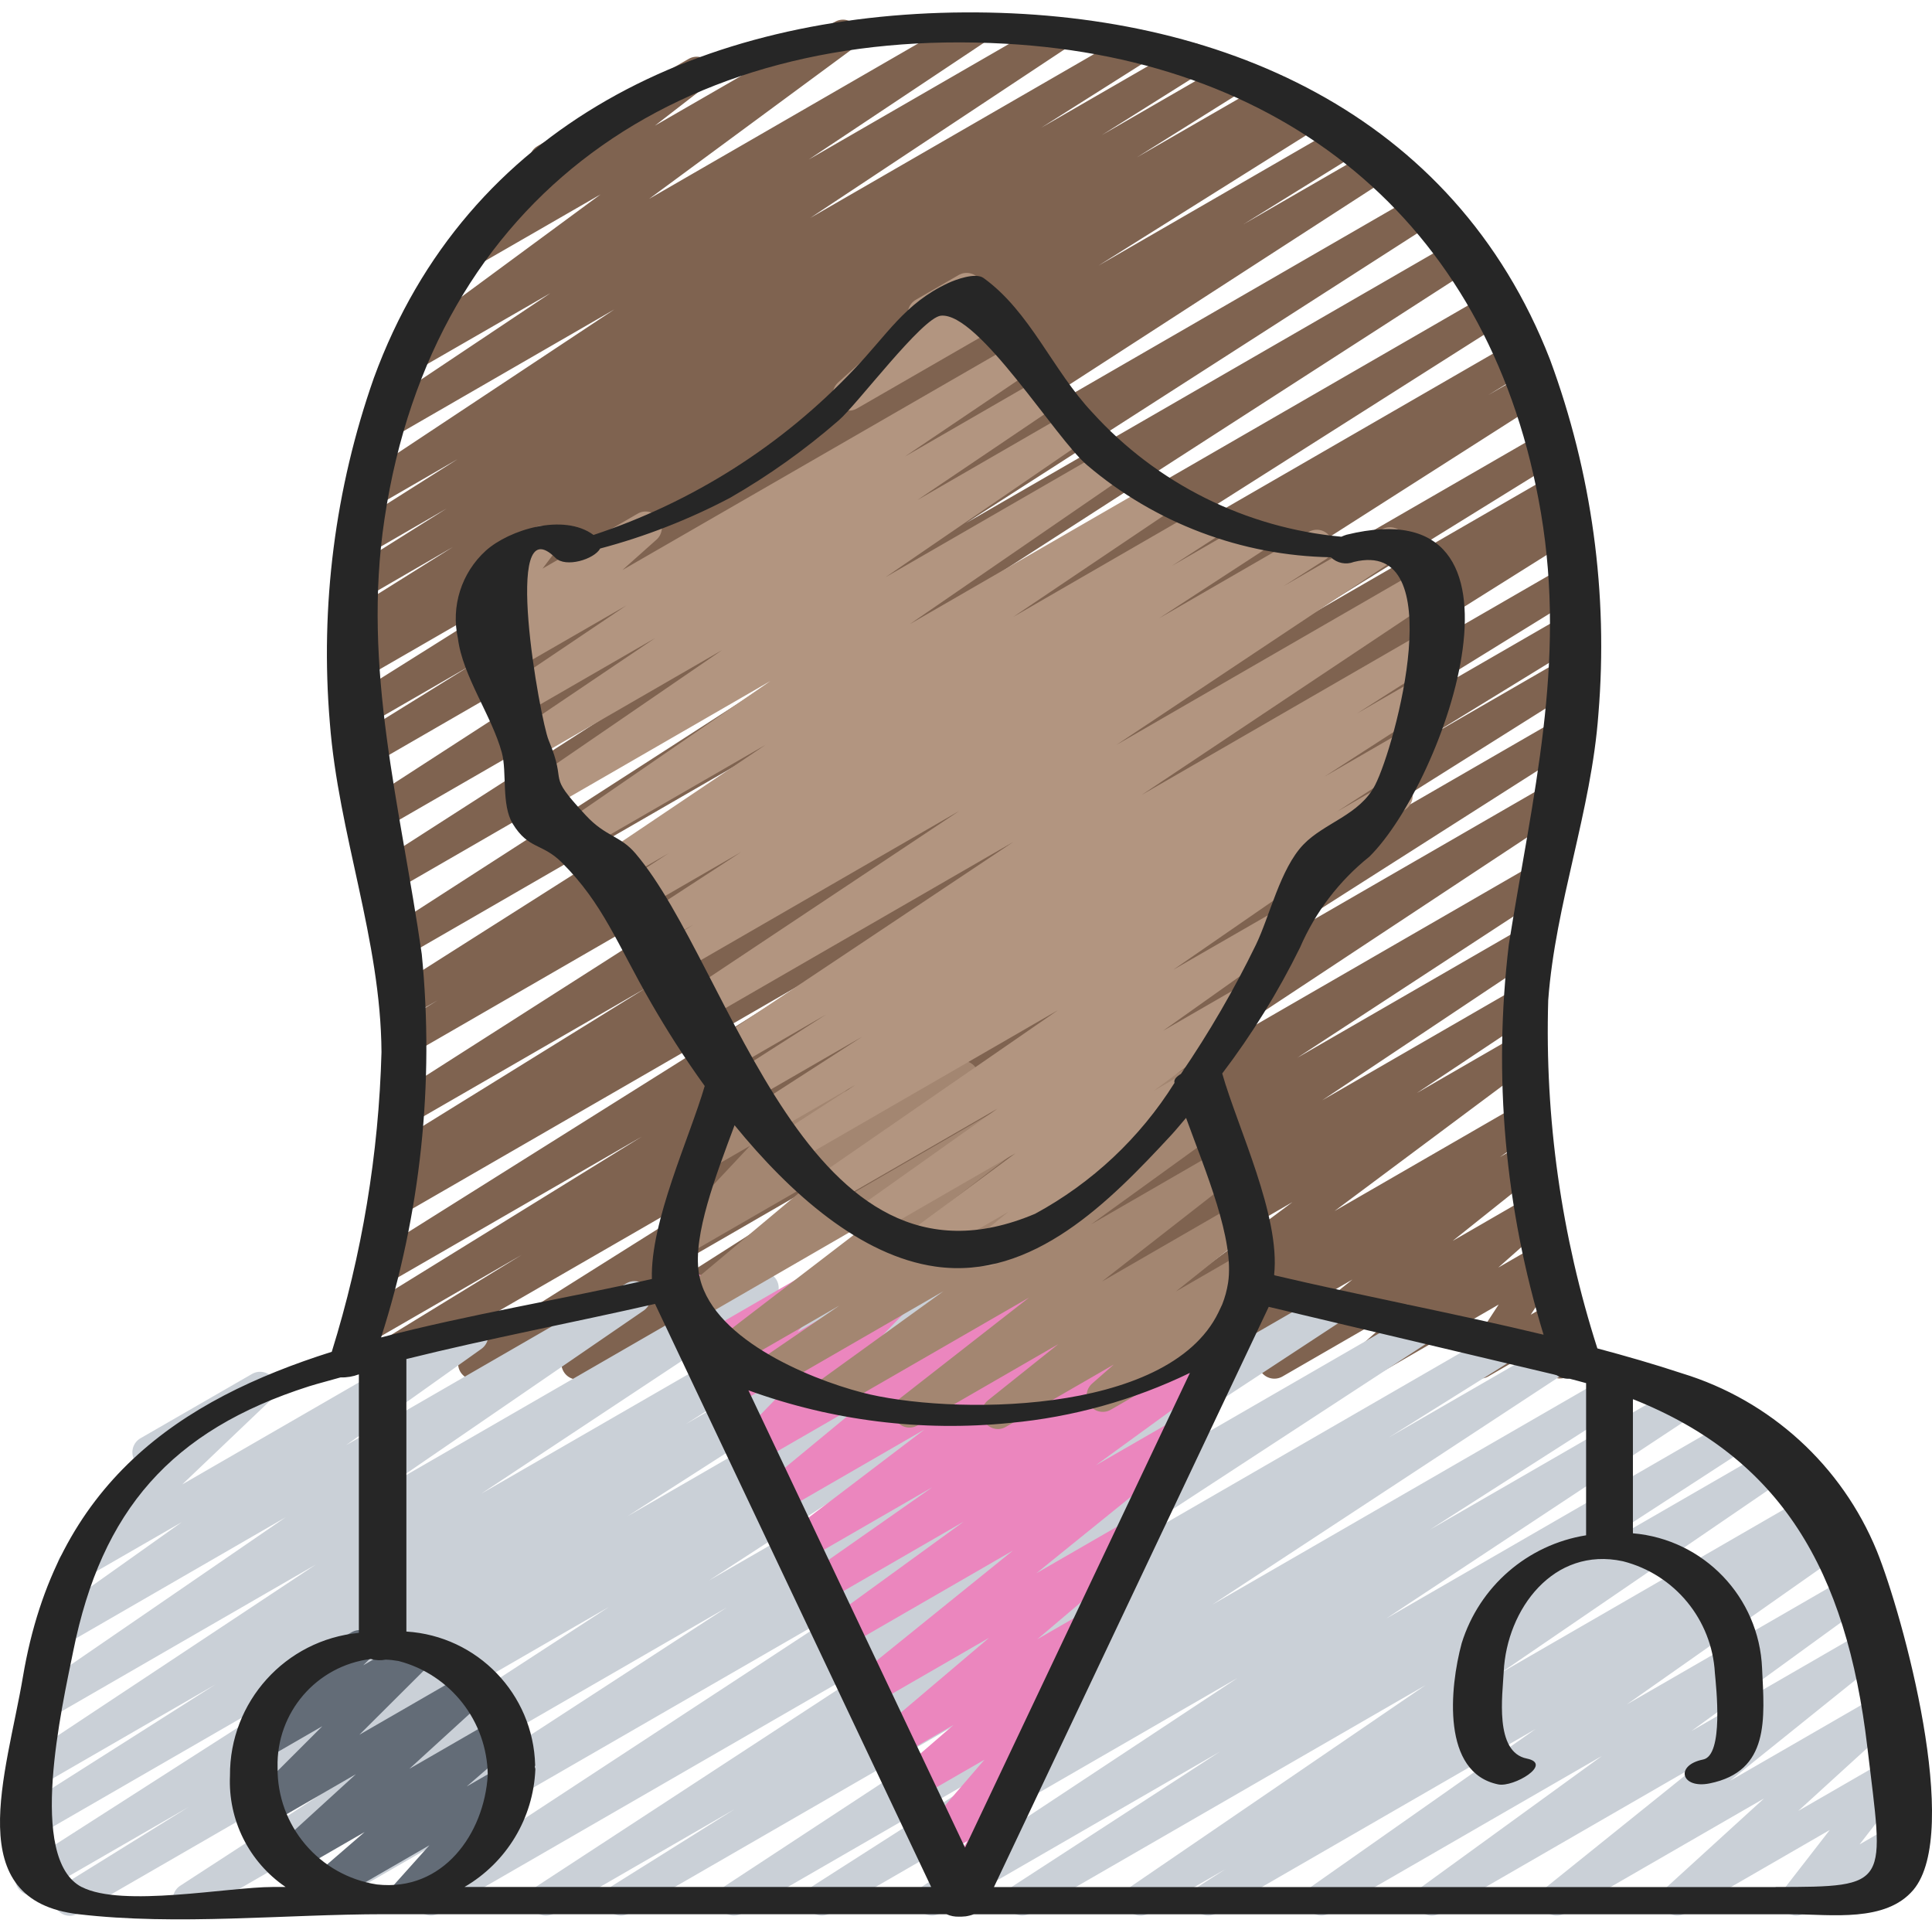 <!-- icon666.com - MILLIONS OF FREE VECTOR ICONS --><svg viewBox="0 -3 510.547 510" xmlns="http://www.w3.org/2000/svg"><path d="m99.242 361.504c-1.914.004-3.602-1.266-4.121-3.109-.523-1.844.25-3.805 1.887-4.805l40.832-25.02-40.109 23.168c-2.023 1.207-4.641.547-5.848-1.48-1.207-2.023-.543-4.641 1.48-5.848l76.254-47.105-68.336 39.449c-2.016 1.164-4.59.496-5.789-1.496-1.199-1.996-.578-4.582 1.395-5.816l120.32-75.562-112.332 64.855c-2 1.043-4.465.348-5.629-1.582-1.164-1.934-.625-4.438 1.234-5.715l6.102-3.711c-2.047.961-4.488.164-5.566-1.824-1.082-1.984-.426-4.469 1.496-5.66l68.043-42.121-62.25 35.934c-2.016 1.227-4.641.586-5.867-1.43s-.586-4.641 1.43-5.867l137.582-87.859-132.395 76.441c-1.309.781-2.938.801-4.266.055-1.332-.746-2.164-2.145-2.184-3.668-.016-1.527.777-2.945 2.09-3.723l10.992-6.727-6.828 3.953c-2.004 1.102-4.523.426-5.707-1.531-1.184-1.961-.613-4.504 1.297-5.766l116.957-74.242-114.5 66.109c-1.996 1.082-4.492.414-5.676-1.523-1.188-1.938-.645-4.465 1.23-5.746l136.684-88.109-135.934 78.508c-1.301.793-2.93.836-4.27.105-1.336-.73-2.184-2.121-2.223-3.645-.035-1.523.742-2.953 2.047-3.746l124.703-80.07-123.637 71.312c-2.004 1.141-4.551.484-5.754-1.484-1.199-1.965-.621-4.531 1.309-5.793l126.914-82.141-125.285 72.336c-2.008 1.07-4.504.379-5.672-1.574-1.168-1.949-.598-4.477 1.293-5.738l31.574-19.578-27.988 16.156c-2.012 1.125-4.551.453-5.742-1.52-1.188-1.973-.598-4.535 1.336-5.785l59.051-37.086-55.574 32.074c-2.027 1.207-4.645.547-5.852-1.48-1.207-2.023-.543-4.641 1.48-5.848l3.711-2.289c-2.055.684-4.293-.285-5.207-2.246-.914-1.961-.215-4.293 1.625-5.434l28.613-17.918-23.707 13.738c-2.008 1.086-4.512.402-5.688-1.551-1.176-1.957-.605-4.492 1.293-5.754l26.453-16.605-20.641 11.945c-2.008 1.102-4.523.43-5.707-1.531-1.188-1.957-.613-4.5 1.293-5.766l27.988-17.715-21.91 12.656c-2.004 1.242-4.637.625-5.879-1.379-1.238-2.004-.621-4.633 1.379-5.875l67.816-44.953-58.883 33.996c-1.992 1.133-4.523.492-5.734-1.457-1.207-1.949-.66-4.504 1.238-5.785l46.473-31.047-35.84 20.645c-1.957 1.121-4.453.523-5.688-1.367-1.238-1.887-.789-4.414 1.02-5.762l53.762-39.609-35.535 20.48c-1.941 1.133-4.43.559-5.688-1.305-1.254-1.867-.844-4.387.938-5.762l23.977-18.594c-1.453-.66-2.418-2.078-2.496-3.676-.082-1.594.738-3.102 2.121-3.902l39.945-23.039c1.941-1.133 4.434-.562 5.688 1.305 1.254 1.867.848 4.387-.934 5.762l-13.656 10.57 47.59-27.441c1.961-1.125 4.453-.523 5.691 1.363s.789 4.414-1.023 5.762l-53.758 39.637 84.035-48.527c1.996-1.188 4.578-.559 5.805 1.414 1.227 1.973.648 4.562-1.297 5.828l-46.391 30.91 63.781-36.805c1.996-1.16 4.551-.52 5.766 1.445 1.215 1.961.648 4.535-1.277 5.809l-67.867 44.984 84.645-48.859c2.008-1.148 4.566-.488 5.766 1.492 1.199 1.98.602 4.555-1.348 5.805l-28.023 17.723 37.906-21.871c2.004-1.086 4.512-.402 5.688 1.551 1.176 1.957.605 4.488-1.293 5.754l-26.285 16.512 33.625-19.406c2-1.055 4.48-.363 5.648 1.578 1.164 1.941.609 4.457-1.266 5.727l-28.754 17.988 35.898-20.684c2.016-1.137 4.57-.457 5.754 1.527 1.188 1.984.578 4.555-1.375 5.793l-1.188.727 5.309-3.055c2.008-1.125 4.551-.453 5.738 1.52s.598 4.531-1.336 5.785l-58.941 36.992 65.402-37.762c2.02-1.211 4.641-.555 5.852 1.469 1.211 2.023.555 4.641-1.469 5.855l-31.527 19.547 34.984-20.188c2.004-1.141 4.551-.484 5.754 1.484 1.199 1.965.621 4.531-1.309 5.793l-126.906 82.117 134.477-77.652c1.301-.797 2.93-.836 4.266-.105 1.34.73 2.188 2.121 2.223 3.645.039 1.523-.742 2.953-2.043 3.746l-124.758 80.113 130.117-75.094c1.996-1.086 4.492-.414 5.676 1.523 1.184 1.938.645 4.465-1.23 5.746l-136.68 88.105 140.547-81.125c2-1.086 4.5-.406 5.68 1.539 1.18 1.945.625 4.473-1.262 5.746l-116.949 74.234 118.539-68.438c2.016-1.117 4.551-.43 5.73 1.551 1.176 1.98.57 4.539-1.371 5.777l-10.762 6.59 9.637-5.566c2.012-1.223 4.641-.582 5.863 1.43 1.227 2.016.586 4.645-1.426 5.867l-137.703 87.902 137.785-79.574c2.016-1.133 4.57-.457 5.758 1.527 1.188 1.988.574 4.559-1.379 5.797l-68.012 42.094 66.348-38.297c2.023-1.152 4.594-.473 5.781 1.531 1.188 2 .551 4.586-1.43 5.805l-5.332 3.246 2.32-1.332c2.02-1.215 4.641-.566 5.859 1.453 1.215 2.02.562 4.645-1.457 5.859l-120.406 75.621 117.926-68.078c2.023-1.207 4.641-.543 5.848 1.48 1.207 2.023.543 4.645-1.48 5.852l-76.312 47.137 72.531-41.863c2.023-1.172 4.609-.496 5.805 1.508 1.195 2.008.555 4.602-1.434 5.82l-40.797 25.027 36.52-21.086c2.012-1.125 4.551-.453 5.742 1.52 1.188 1.973.598 4.535-1.336 5.785l-100.695 63.352 95.094-54.902c2.008-1.121 4.539-.453 5.73 1.508 1.191 1.965.617 4.516-1.301 5.781l-98.133 62.531 91.742-52.957c1.988-1.07 4.465-.41 5.652 1.512 1.188 1.918.672 4.434-1.172 5.73l-109.227 72.184 100.164-57.82c1.996-1.098 4.5-.438 5.691 1.504 1.195 1.938.652 4.473-1.23 5.758l-67.992 44.449 59.734-34.48c1.996-1.188 4.574-.559 5.801 1.414 1.227 1.973.652 4.562-1.297 5.828l-57.648 38.469 51.121-29.508c1.984-1.059 4.449-.395 5.637 1.516 1.184 1.91.684 4.414-1.148 5.719l-30.566 20.328 25.855-14.926c1.953-1.102 4.426-.504 5.66 1.367 1.234 1.875.809 4.383-.973 5.742l-52.312 39.016 48.691-28.109c1.977-1.105 4.473-.473 5.684 1.438 1.215 1.91.723 4.438-1.117 5.754l-9.574 6.664 6.066-3.496c1.934-1.102 4.391-.535 5.641 1.305 1.254 1.84.883 4.332-.852 5.727l-23.332 18.609 20.984-12.125c1.898-1.082 4.309-.559 5.582 1.219 1.273 1.773 1 4.227-.633 5.676l-13.883 12.281 11.34-6.547c1.711-.988 3.875-.672 5.23.762 1.359 1.434 1.559 3.609.48 5.262l-8.469 12.973 6.207-3.574c1.336-.809 3.012-.809 4.352 0 1.332.812 2.113 2.289 2.039 3.848l-.301 6.051c1.727.375 3.039 1.77 3.312 3.516.27 1.742-.562 3.473-2.09 4.352l-3.652 2.098c-1.352.773-3.016.75-4.348-.059-1.328-.812-2.109-2.285-2.035-3.84l.203-4.695-14.914 8.613c-1.711.988-3.875.672-5.234-.762-1.355-1.434-1.555-3.609-.477-5.266l8.465-12.969-32.945 19.027c-1.898 1.102-4.324.582-5.605-1.199s-1-4.246.648-5.695l13.891-12.246-33.188 19.16c-1.93 1.074-4.359.5-5.605-1.324-1.242-1.824-.887-4.297.82-5.699l23.348-18.629-44.496 25.676c-1.969 1.07-4.43.43-5.633-1.461-1.203-1.895-.734-4.391 1.07-5.723l9.523-6.641-23.938 13.809c-1.953 1.102-4.426.504-5.66-1.367-1.234-1.875-.809-4.383.977-5.742l52.301-39.004-79.934 46.148c-1.984 1.082-4.473.43-5.668-1.492-1.195-1.926-.68-4.445 1.172-5.746l30.652-20.387-47.883 27.641c-1.988 1.113-4.5.469-5.707-1.465-1.203-1.938-.676-4.477 1.203-5.77l57.602-38.445-79.191 45.715c-1.996 1.098-4.5.438-5.691-1.504-1.195-1.941-.652-4.477 1.23-5.758l67.949-44.434-89.59 51.719c-1.996 1.117-4.516.465-5.715-1.48-1.199-1.945-.656-4.488 1.234-5.773l109.293-72.199-137.668 79.488c-2.016 1.223-4.637.582-5.863-1.434-1.223-2.016-.578-4.641 1.434-5.863l98.137-62.547-121.012 69.895c-1.305.789-2.934.82-4.266.086-1.336-.738-2.176-2.129-2.207-3.652-.031-1.523.754-2.949 2.059-3.738l100.695-63.352-122.438 70.656c-.648.379-1.383.574-2.133.574zm0 0" fill="#7f6350"></path><path d="m18.465 503.191c-1.906-.004-3.578-1.27-4.102-3.102-.52-1.832.238-3.789 1.859-4.793l33.652-20.875-39.492 22.777c-2.004 1.121-4.535.453-5.727-1.508-1.191-1.961-.617-4.516 1.301-5.781l88.539-56.738-84.094 48.547c-2.012 1.148-4.566.488-5.766-1.492-1.199-1.98-.602-4.555 1.344-5.805l50.926-32.34-45.645 26.367c-1.992 1.133-4.523.492-5.734-1.457-1.207-1.949-.66-4.504 1.238-5.785l76.73-50.844-69.973 40.391c-1.98 1.133-4.508.504-5.727-1.43-1.219-1.934-.699-4.48 1.18-5.781l66.5-45.645-58.617 33.859c-1.973 1.137-4.492.523-5.723-1.395s-.734-4.465 1.125-5.781l35.781-25.406-26.387 15.199c-1.871 1.145-4.309.684-5.629-1.066-1.324-1.754-1.105-4.223.508-5.711l23.852-22.773c-2.07.57-4.242-.484-5.07-2.465s-.055-4.27 1.805-5.344l29.379-16.938c1.871-1.148 4.309-.684 5.629 1.066 1.324 1.75 1.105 4.219-.508 5.707l-23.449 22.352 74.441-42.984c1.977-1.137 4.496-.523 5.727 1.395 1.227 1.918.734 4.465-1.125 5.781l-35.773 25.457 74.113-42.789c1.984-1.133 4.508-.504 5.727 1.43 1.219 1.934.699 4.48-1.18 5.781l-66.465 45.605 95.754-55.254c1.992-1.148 4.535-.512 5.75 1.441 1.215 1.957.656 4.527-1.262 5.801l-76.691 50.781 100.566-58.023c2-1.059 4.473-.371 5.645 1.562 1.168 1.934.629 4.441-1.234 5.723l-50.926 32.352 68.66-39.637c2-1.102 4.512-.434 5.699 1.516s.633 4.488-1.262 5.762l-88.523 56.723 110.871-64c2.012-1.109 4.539-.426 5.719 1.543 1.18 1.969.59 4.516-1.332 5.77l-33.801 20.984 49.023-28.297c1.992-1.07 4.473-.398 5.656 1.527 1.18 1.926.656 4.441-1.199 5.734l-113.426 73.727 140.34-80.988c1.992-1.07 4.473-.398 5.652 1.527 1.184 1.926.656 4.441-1.199 5.734l-113.281 73.598 131.5-75.895c1.992-1.082 4.48-.422 5.672 1.508 1.188 1.93.66 4.453-1.199 5.746l-113.785 74.699 132.453-76.473c2.004-1.168 4.57-.52 5.781 1.453 1.215 1.977.629 4.559-1.316 5.816l-101.891 66.559 119.023-68.719c2.012-1.125 4.551-.453 5.742 1.52 1.188 1.973.598 4.535-1.336 5.785l-32.43 20.293 42.047-24.27c1.996-1.137 4.535-.484 5.738 1.473 1.207 1.957.645 4.516-1.27 5.789l-93.242 61.234 109.984-63.488c2.012-1.176 4.59-.523 5.801 1.465s.605 4.578-1.363 5.824l-56.934 36.402 67.262-38.824c1.984-1.07 4.465-.41 5.648 1.512 1.188 1.918.676 4.43-1.172 5.73l-83.199 55 93.664-54.078c1.992-1.098 4.5-.438 5.691 1.504 1.191 1.941.652 4.477-1.23 5.758l-54.707 35.508 59.887-34.57c1.984-1.133 4.508-.504 5.727 1.43 1.219 1.934.699 4.48-1.176 5.781l-77.715 53.121 83.234-48.059c2.008-1.18 4.59-.527 5.801 1.461 1.211 1.988.605 4.582-1.363 5.824l-7.031 4.5 7.406-4.27c1.977-1.117 4.48-.496 5.703 1.418 1.219 1.914.727 4.449-1.121 5.77l-59.195 41.598 59.852-34.551c1.965-1.117 4.457-.508 5.688 1.383 1.23 1.895.773 4.418-1.043 5.762l-47.488 34.48 46.242-26.699c1.93-1.109 4.387-.551 5.645 1.285 1.262 1.832.898 4.328-.832 5.73l-40.809 32.809 38.871-22.434c1.879-1.047 4.246-.531 5.516 1.203 1.273 1.734 1.055 4.145-.508 5.625l-25.848 23.559 22.957-13.25c1.766-1.016 4-.641 5.34.891 1.34 1.535 1.406 3.801.164 5.414l-12.262 15.797 7.898-4.559c1.324-.84 3-.891 4.371-.125 1.367.762 2.207 2.215 2.188 3.785-.023 1.566-.902 2.996-2.289 3.723l-26.789 15.434c-1.762 1.008-3.992.629-5.328-.902-1.332-1.531-1.402-3.793-.164-5.402l12.242-15.77-38.227 22.074c-1.879 1.051-4.246.535-5.52-1.203-1.273-1.734-1.055-4.145.508-5.621l25.859-23.57-52.688 30.395c-1.926 1.094-4.367.527-5.621-1.301-1.25-1.828-.895-4.309.816-5.711l40.781-32.793-68.973 39.805c-1.965 1.117-4.457.512-5.688-1.383-1.23-1.895-.773-4.418 1.043-5.758l47.508-34.492-72.125 41.633c-1.969 1.082-4.441.453-5.652-1.441-1.207-1.895-.742-4.402 1.07-5.734l59.188-41.59-84.48 48.766c-2 1.102-4.512.434-5.699-1.516-1.188-1.949-.633-4.488 1.262-5.762l6.938-4.445-20.328 11.723c-1.98 1.137-4.508.504-5.727-1.426-1.219-1.934-.699-4.48 1.18-5.785l77.738-53.117-104.531 60.328c-1.996 1.102-4.504.438-5.695-1.5-1.191-1.941-.652-4.477 1.23-5.762l54.613-35.465-73.984 42.727c-1.988 1.102-4.492.445-5.688-1.488-1.199-1.93-.672-4.461 1.199-5.754l83.25-55.031-107.867 62.273c-2 1.102-4.512.434-5.699-1.516-1.188-1.949-.633-4.488 1.262-5.762l56.898-36.395-75.648 43.672c-1.992 1.117-4.512.465-5.711-1.48-1.203-1.941-.656-4.488 1.23-5.77l93.238-61.203-118.625 68.453c-2.008 1.129-4.547.453-5.738-1.52-1.188-1.973-.598-4.531 1.336-5.785l32.426-20.301-47.785 27.605c-1.996 1.137-4.535.488-5.742-1.469-1.203-1.957-.645-4.52 1.27-5.793l101.855-66.559-127.906 73.82c-1.992 1.086-4.48.422-5.672-1.508-1.188-1.93-.66-4.453 1.199-5.742l113.879-74.668-142.012 81.918c-1.992 1.07-4.473.402-5.656-1.527-1.18-1.926-.656-4.441 1.203-5.734l113.227-73.605-140.09 80.867c-1.992 1.07-4.473.402-5.656-1.527-1.184-1.926-.656-4.441 1.199-5.734l113.426-73.754-140.34 81.016c-.645.387-1.379.598-2.133.609zm0 0" fill="#cad0d7"></path><path d="m253.371 500.074c-1.527 0-2.941-.816-3.699-2.141-.762-1.324-.758-2.957.012-4.277l5.973-10.238-6.082 3.508c-1.801 1.016-4.066.598-5.387-.992-1.316-1.59-1.309-3.898.027-5.477l15.934-18.52-17.598 10.148c-1.902 1.074-4.305.539-5.574-1.238-1.266-1.781-.984-4.227.652-5.676l14.387-12.441-14.637 8.449c-1.914 1.133-4.379.605-5.66-1.215-1.281-1.82-.949-4.316.762-5.738l28.902-24.5-30.598 17.656c-1.93 1.109-4.391.551-5.648-1.285-1.262-1.836-.898-4.332.832-5.73l41.703-33.68-44.109 25.461c-1.961 1.117-4.453.512-5.684-1.383-1.234-1.895-.773-4.418 1.043-5.758l35.754-25.969-36.691 21.188c-1.977 1.121-4.484.5-5.703-1.414-1.223-1.914-.73-4.449 1.121-5.77l32.98-23.098-33.598 19.395c-1.949 1.137-4.445.555-5.695-1.324s-.82-4.406.977-5.766l36.258-27.562-37.656 21.734c-1.918 1.086-4.352.531-5.609-1.277-1.258-1.812-.93-4.285.762-5.703l27.77-22.938-29.133 16.809c-1.844 1.051-4.18.59-5.48-1.086-1.305-1.672-1.18-4.051.293-5.578l19.734-20.324-21.461 12.371c-1.797 1.039-4.082.633-5.414-.961-1.328-1.598-1.316-3.918.031-5.5l7.578-8.883-7.434 4.27c-1.18.68-2.613.758-3.859.211-1.246-.551-2.156-1.664-2.445-2.996l-2.477-11.363c-1.641.145-3.211-.688-4.012-2.125-1.18-2.039-.484-4.648 1.555-5.828l3.371-1.895c1.176-.68 2.609-.758 3.852-.207 1.246.551 2.152 1.66 2.445 2.988l2.371 10.938 23.758-13.719c1.797-1.02 4.062-.609 5.383.977 1.32 1.586 1.32 3.891-.008 5.473l-7.535 8.91 26.574-15.359c1.844-1.051 4.176-.59 5.48 1.086 1.301 1.672 1.18 4.047-.293 5.578l-19.719 20.324 46.746-26.988c1.918-1.109 4.367-.562 5.633 1.258 1.266 1.82.926 4.305-.777 5.723l-27.77 22.887 51.832-29.867c1.949-1.137 4.445-.555 5.699 1.324 1.25 1.879.82 4.406-.98 5.766l-36.258 27.555 60.031-34.645c1.969-1.082 4.441-.453 5.652 1.441 1.207 1.895.742 4.402-1.07 5.734l-32.965 23.039 22.129-12.801c1.961-1.117 4.457-.508 5.688 1.383 1.23 1.895.773 4.422-1.047 5.762l-35.719 25.973 21.195-12.227c1.926-1.105 4.379-.547 5.637 1.281 1.262 1.832.906 4.32-.816 5.727l-41.711 33.73 24.238-13.984c1.91-1.09 4.332-.551 5.598 1.25 1.266 1.797.961 4.262-.711 5.695l-28.883 24.488 12.523-7.227c1.902-1.074 4.309-.539 5.574 1.238 1.266 1.781.988 4.227-.648 5.676l-14.406 12.457.43-.238c1.801-1.027 4.078-.613 5.402.984 1.32 1.598 1.301 3.914-.043 5.492l-16.324 19.039c1.641-.316 3.316.355 4.285 1.719.969 1.363 1.051 3.164.211 4.609l-10.367 17.82c1.117 2.035.406 4.59-1.605 5.75l-3.602 2.074c-.66.379-1.414.574-2.176.562zm0 0" fill="#eb86be"></path><path d="m107.211 502.191c-1.68-.004-3.199-.992-3.887-2.527-.684-1.535-.406-3.328.715-4.582l9.445-10.539-24.84 14.348c-1.906 1.094-4.328.562-5.602-1.227-1.273-1.793-.98-4.254.676-5.695l12.641-10.922-17.871 10.316c-1.879 1.047-4.242.531-5.516-1.203-1.273-1.734-1.055-4.145.508-5.625l20.574-18.773-23.039 13.312c-1.855 1.031-4.184.543-5.469-1.141-1.285-1.688-1.137-4.062.348-5.574l19.285-19.27-14.625 8.441c-1.867 1.09-4.25.613-5.555-1.105-1.305-1.723-1.117-4.145.434-5.645l7.832-7.621c-.715-.371-1.305-.941-1.707-1.641-1.176-2.039-.477-4.648 1.562-5.828l19.773-11.418c1.863-1.086 4.246-.613 5.551 1.105 1.305 1.723 1.121 4.145-.434 5.645l-2.031 1.973 13.203-7.621c1.852-1.027 4.18-.543 5.465 1.145 1.285 1.684 1.137 4.059-.344 5.574l-19.328 19.25 28.746-16.59c1.879-1.047 4.246-.531 5.52 1.203 1.273 1.734 1.055 4.145-.508 5.625l-20.559 18.773 22.887-13.211c1.906-1.094 4.328-.562 5.602 1.227 1.273 1.789.98 4.254-.676 5.695l-12.641 10.938 9.09-5.238c1.812-1.035 4.109-.605 5.426 1.016 1.32 1.621 1.266 3.957-.117 5.52l-10.754 11.949c1.91.039 3.562 1.344 4.039 3.195.48 1.852-.332 3.793-1.98 4.758l-19.707 11.383c-.641.391-1.379.598-2.133.605zm0 0" fill="#636c77"></path><path d="m263.738 374.582c-1.812.004-3.43-1.145-4.027-2.855-.602-1.711-.055-3.617 1.367-4.746l18.574-14.832-37.211 21.48c-1.941 1.102-4.402.523-5.648-1.328-1.246-1.848-.855-4.348.895-5.73l34.234-26.727-51.523 29.707c-1.965 1.125-4.473.52-5.703-1.383-1.234-1.902-.766-4.438 1.07-5.77l33.535-24.234-43.887 25.328c-1.992 1.215-4.59.605-5.832-1.367-1.246-1.977-.672-4.582 1.285-5.855l20.922-14.301-26.453 15.242c-1.945 1.113-4.422.535-5.668-1.328-1.25-1.863-.84-4.375.934-5.746l42.16-32.332-48.91 28.277c-1.922 1.125-4.379.586-5.652-1.238-1.273-1.82-.938-4.316.777-5.734l35.039-29.336-30.07 17.355c-1.832 1.051-4.156.602-5.465-1.051-1.312-1.656-1.215-4.02.223-5.562l19.5-20.777-8.176 4.719c-1.629.949-3.688.719-5.062-.566-1.379-1.289-1.746-3.324-.91-5.016l5.426-11.043c-.379-.312-.703-.695-.945-1.125-1.18-2.039-.48-4.648 1.562-5.828l5.051-2.926c1.625-.945 3.68-.715 5.055.566 1.375 1.285 1.75 3.316.918 5.004l-3.199 6.52 21-12.125c1.832-1.047 4.152-.602 5.465 1.055 1.309 1.652 1.215 4.016-.227 5.559l-19.496 20.777 47.539-27.441c1.918-1.125 4.379-.586 5.652 1.238 1.273 1.82.934 4.316-.781 5.734l-35.039 29.336 62.984-36.352c1.945-1.094 4.402-.508 5.641 1.348 1.238 1.855.844 4.348-.91 5.727l-42.172 32.34 66.832-38.578c1.988-1.152 4.531-.527 5.754 1.418 1.223 1.945.688 4.512-1.215 5.801l-20.848 14.262 19.125-11.043c1.965-1.129 4.473-.523 5.703 1.379 1.234 1.902.762 4.438-1.07 5.77l-33.543 24.246 32.34-18.672c1.941-1.125 4.422-.555 5.676 1.305 1.254 1.859.855 4.371-.914 5.754l-34.234 26.723 33.383-19.273c1.93-1.098 4.375-.531 5.629 1.301 1.25 1.836.887 4.32-.836 5.719l-18.617 14.867 17.066-9.855c1.898-1.086 4.312-.559 5.586 1.219 1.273 1.781.996 4.234-.645 5.684l-9.023 7.902c1.82.223 3.289 1.582 3.66 3.375.367 1.793-.449 3.621-2.027 4.543l-31.832 18.383c-1.898 1.086-4.312.559-5.586-1.223-1.273-1.777-.996-4.234.648-5.684l5.75-5.043-28.469 16.438c-.641.395-1.379.613-2.133.629zm0 0" fill="#a38671"></path><path d="m260.77 331.566c-1.809 0-3.418-1.141-4.023-2.844-.602-1.707-.062-3.605 1.344-4.742l8.43-6.824-21.477 12.387c-1.957 1.113-4.438.516-5.676-1.363-1.234-1.883-.797-4.398 1-5.75l27.961-20.711-35.59 20.547c-1.977 1.137-4.496.523-5.723-1.395-1.23-1.918-.734-4.465 1.121-5.781l35.422-25.148-40.883 23.594c-1.98 1.117-4.488.488-5.703-1.434-1.215-1.922-.711-4.457 1.148-5.766l61.438-42.422-68.266 39.434c-2.004 1.141-4.551.484-5.75-1.484-1.203-1.969-.625-4.531 1.305-5.793l19.184-12.41-21.199 12.238c-2 1.141-4.551.484-5.75-1.484-1.203-1.969-.625-4.535 1.305-5.797l27.445-17.703-29.758 17.176c-2.004 1.121-4.535.453-5.727-1.508-1.191-1.961-.617-4.516 1.297-5.781l24.645-15.75-26.555 15.359c-1.984 1.086-4.473.43-5.668-1.492-1.195-1.922-.68-4.445 1.172-5.746l80.527-53.715-84.387 48.715c-1.996 1.188-4.574.559-5.801-1.414-1.227-1.973-.648-4.562 1.297-5.828l74.633-49.684-76.953 44.434c-2.016 1.223-4.641.582-5.863-1.434s-.582-4.641 1.434-5.863l11.094-7.082-10.566 6.102c-1.992 1.098-4.5.438-5.691-1.504-1.191-1.938-.652-4.473 1.23-5.758l27.664-18.023-27.406 15.832c-2.012 1.23-4.637.598-5.867-1.414-1.23-2.008-.598-4.637 1.41-5.867l12.742-8.25-11.949 6.902c-1.992 1.156-4.539.52-5.758-1.434s-.668-4.52 1.246-5.801l41.973-28.246-50.941 29.406c-1.984 1.133-4.508.504-5.727-1.43-1.219-1.93-.699-4.48 1.176-5.781l56.816-39.094-60.938 35.176c-1.973 1.066-4.438.418-5.633-1.48-1.195-1.898-.719-4.398 1.094-5.723l52.727-36.145-49.73 28.715c-1.984 1.098-4.484.449-5.688-1.473-1.203-1.926-.688-4.457 1.172-5.758l36.508-24.633-35.91 20.727c-1.293.809-2.918.863-4.262.148-1.348-.715-2.211-2.094-2.262-3.617-.055-1.523.707-2.961 2-3.77l32.855-22.125-32.855 18.934c-1.895 1.094-4.309.578-5.59-1.191-1.281-1.773-1.016-4.23.617-5.684l9.129-8.133-7.184 4.156c-1.758 1.02-3.988.664-5.34-.855-1.348-1.52-1.438-3.777-.215-5.402l5.117-6.824c-1.711-.387-3.012-1.777-3.281-3.512-.266-1.734.555-3.457 2.07-4.34l13.254-7.68c1.754-1.016 3.977-.656 5.324.855 1.348 1.516 1.441 3.766.23 5.391l-3.414 4.539 25.27-14.59c1.875-.996 4.195-.461 5.445 1.254s1.051 4.09-.473 5.57l-9.137 8.148 103.004-59.398c1.984-1.102 4.484-.453 5.688 1.473 1.199 1.926.688 4.453-1.172 5.754l-32.879 22.188 35.191-20.309c1.984-1.102 4.484-.453 5.684 1.473 1.203 1.922.688 4.453-1.172 5.754l-36.402 24.574 39.809-22.988c1.98-1.102 4.477-.461 5.684 1.457 1.207 1.918.707 4.445-1.145 5.754l-52.754 36.156 58.695-33.875c1.98-1.137 4.504-.508 5.723 1.426s.699 4.48-1.176 5.781l-56.824 39.066 64.855-37.441c1.988-1.156 4.539-.523 5.758 1.43 1.219 1.957.668 4.523-1.246 5.805l-42.027 28.289 50.125-28.945c2.012-1.23 4.637-.598 5.867 1.41 1.23 2.012.598 4.637-1.41 5.867l-12.707 8.219 19.848-11.453c2-1.117 4.523-.457 5.719 1.496 1.195 1.953.637 4.5-1.266 5.777l-27.648 18.004 39.555-22.836c2.008-1.148 4.566-.484 5.766 1.492 1.199 1.98.602 4.555-1.348 5.805l-11.094 7.055 26.027-15.016c1.992-1.137 4.527-.492 5.734 1.457 1.211 1.949.664 4.504-1.234 5.785l-74.668 49.699 82.66-47.719c1.996-1.133 4.527-.488 5.738 1.461 1.207 1.945.66 4.5-1.238 5.785l-80.469 53.684 77.156-44.555c2.004-1.121 4.535-.453 5.727 1.508 1.195 1.965.621 4.52-1.297 5.781l-24.746 15.785 14.41-8.32c2.012-1.23 4.637-.598 5.867 1.414 1.23 2.008.598 4.637-1.41 5.867l-27.453 17.715 18.059-10.43c1.297-.793 2.926-.836 4.266-.109 1.336.73 2.188 2.117 2.227 3.641.039 1.523-.738 2.953-2.039 3.75l-19.133 12.363 13.594-7.84c1.98-1.121 4.488-.488 5.703 1.434 1.215 1.918.711 4.457-1.145 5.766l-61.484 42.453 28.16-16.211c1.973-1.141 4.496-.527 5.723 1.395 1.23 1.918.734 4.461-1.121 5.781l-35.441 25.148 20.82-12.016c1.957-1.113 4.441-.516 5.676 1.367 1.234 1.879.801 4.395-.996 5.75l-27.914 20.734 5.059-2.918c1.93-1.09 4.371-.523 5.621 1.305 1.254 1.824.898 4.309-.816 5.711l-27 21.727c.121.16.234.328.336.504 1.172 2.035.473 4.641-1.562 5.816l-23.664 13.656c-.645.379-1.383.578-2.133.578zm0 0" fill="#b29580"></path><path d="m224.332 105.492c-1.766 0-3.352-1.09-3.984-2.738-.633-1.652-.18-3.52 1.133-4.703l18.656-16.723c-.691-1.938.098-4.09 1.875-5.121l11.301-6.527c1.891-1.09 4.301-.578 5.582 1.191 1.285 1.766 1.023 4.219-.602 5.676l-.594.539 1.824-1.059c1.324-.84 3-.887 4.367-.125 1.371.766 2.211 2.219 2.188 3.785-.02 1.566-.898 2.996-2.289 3.723l-37.324 21.52c-.648.375-1.383.57-2.133.562zm0 0" fill="#b29580"></path><g fill="#262626"><path d="m252.168 502.293c4.164 0 13.285-6.246 5.016-6.246-4.164 0-13.285 6.246-5.016 6.246zm0 0"></path><path d="m444.5 359.863c-7.348-2.43-14.84-4.582-22.383-6.598-9.523-29.707-13.914-60.82-12.988-92.004 1.914-25.652 11.383-49.852 13.262-75.605 2.637-31.789-1.734-63.77-12.801-93.688-25.395-65.289-87.688-92.082-154.641-91.691-68.617.402-131.531 29.219-156.16 96.605-10.258 29.191-14.223 60.227-11.629 91.059 2.277 29.562 13.465 57.234 13.652 87.043-.727 26.871-5.148 53.512-13.141 79.18-40.109 12.68-72.934 34.449-81.605 85.82-4.379 25.941-16.648 59.102 14.668 62.777 26.121 3.066 54.52 0 80.785 0h148.602c1.047.473 2.195.695 3.344.648.492.012.98-.012 1.469-.066h.145c.758-.105 1.5-.289 2.219-.555h117.383 99.242c9.984 0 24.383 2.199 31.688-6.441 12.875-15.25-2.707-72.398-9.637-89.551-9.246-22.574-28.141-39.805-51.473-46.934zm-333.047-110.781c-5.598-39.09-15.836-75.211-9.832-115.055 12.902-85.477 78.391-130.277 164.062-125.48 75.938 4.223 128.941 49.305 141.535 124.031 6.715 39.844-2.277 74.836-8.492 113.938-4.176 34.641-1.051 69.773 9.176 103.133-23.586-5.664-47.633-10.18-71-15.668-.059-.051-.145-.082-.203-.125 1.707-15.594-9.676-38.973-13.715-53.223 7.906-10.41 14.789-21.555 20.559-33.281 4.059-9.387 10.355-17.633 18.34-24.02 20.008-19.789 47.727-98.211-6.027-85.055-.473.145-.934.32-1.383.531-25.27-2.312-48.75-14.023-65.801-32.82-10.547-11.195-16.398-26.605-28.754-35.531-2.145-1.547-7.441.441-9.387 1.348-11.461 5.34-16.078 13.652-25.023 22.961-18.941 19.969-42.531 34.941-68.664 43.574-7.902-5.84-22.258-1.41-28.461 4.152-6.441 5.848-9.254 14.695-7.371 23.188 1.211 9.883 8.969 20.48 11.605 30.191 1.391 5.117-.172 13.746 2.875 18.773 4.164 6.824 7.773 5.059 12.969 10.238 10.992 10.973 14.551 21.418 23.691 37.25 3.805 6.594 8.531 14.148 14.078 21.801-3.984 13.652-14.422 35.84-13.961 50.988-23.645 5.367-48.461 9.387-71.566 15.453 10.469-32.672 14.129-67.148 10.75-101.293zm47.156-107.16c11.898-3.156 23.402-7.645 34.293-13.379 10.227-5.875 19.852-12.734 28.742-20.48 4.746-4.062 22.074-27.188 27.008-27.656 9.957-.938 30.285 32.426 38.613 39.484 18.012 15.332 40.789 23.938 64.445 24.344 1.605 1.57 3.984 2.051 6.074 1.23 25.805-6.316 10.949 48.504 5.613 58.93-4.078 7.98-13.379 9.926-18.977 15.762-6.086 6.34-8.891 18.934-12.527 26.453-5.766 11.848-12.391 23.254-19.824 34.133-1.176.699-1.918 1.504-1.707 2.289v.094c-9.09 14.508-21.777 26.418-36.828 34.574-60.469 25.602-79.957-65.039-105.59-95.195-4.082-4.805-7.801-4.336-13.145-10.086-10.871-11.699-4.562-7.332-9.828-19.883-2.203-5.25-12.57-62.457 1.824-48.137 2.688 2.66 10.215.406 11.812-2.477zm88.609 189.723c25.738 3.652 46.184-17.367 62.242-34.688 1.391-1.496 2.629-3.066 3.969-4.594 5.117 14.082 12.883 32.199 11.094 43.625-.309 1.938-.824 3.84-1.547 5.664l-.988 2.094c-13.398 27.578-71.68 27.09-94.25 21.16-14.508-3.805-40.414-14.633-43.07-31.625-1.559-9.992 4.508-25.711 9.449-38.98 14.77 18.117 33.328 34.535 53.102 37.344zm19.746 41.309c16.492-1.531 32.578-6.008 47.488-13.219-19.809 41.824-39.617 83.641-59.426 125.441-19.094-40.273-38.176-80.551-57.25-120.832 22.121 8.035 45.77 10.977 69.188 8.609zm-167.355 121.949c-15.25-2.328-26.453-15.539-26.258-30.965-.367-14.457 10.293-26.836 24.645-28.613 1.273.375 2.621.434 3.926.172 1.145.039 2.285.164 3.414.367 13.738 3.582 23.383 15.906 23.559 30.105-.93 15.598-11.867 30.898-29.285 28.934zm-78.004.691c-14.465-7.484-5.246-47.504-2.242-62.402 7.5-37.156 25.863-58.273 62.293-69.906 2.738-.852 5.562-1.543 8.336-2.355 1.648.055 3.297-.223 4.84-.809v68.309c-19.418 1.848-34.203 18.23-34.059 37.734-.539 11.691 5.027 22.824 14.703 29.406h-3.48c-11.598 0-39.773 5.496-50.391 0zm101.094 0c11.176-6.477 18.258-18.223 18.773-31.129 0-.246-.117-.402-.145-.621-.023-.223.102-.281.094-.438-.473-18.816-15.246-34.152-34.031-35.328v-72.004c21.734-5.402 43.973-9.609 65.707-14.566 24.32 51.355 48.645 102.707 72.977 154.062h-123.375zm346.516 0h-206.559l72.617-153.309 75.316 17.859.785.215c1.008.664 2.207.988 3.414.922 1.449.383 2.934.75 4.352 1.16v40.207c-15.492 2.484-28.23 13.535-32.879 28.52-3.184 11.785-5.352 34.262 9.684 37.301 4.027.809 14.559-5.395 7.543-6.828-8.668-1.707-6.406-16.957-6.117-22.953.801-16.504 13.148-33.152 31.496-29.184 13.684 3.473 23.523 15.43 24.305 29.523.324 3.625 2.387 21.75-3.098 22.859-7.586 1.527-5.797 7.828 1.707 6.316 15.957-3.219 14.504-17.125 13.863-30.414-.77-18.789-15.395-34.07-34.133-35.668v-35.449c39.051 15.516 56.414 44.988 61.953 91.957 4.328 36.59 6.535 36.941-24.25 36.941zm0 0"></path></g></svg>